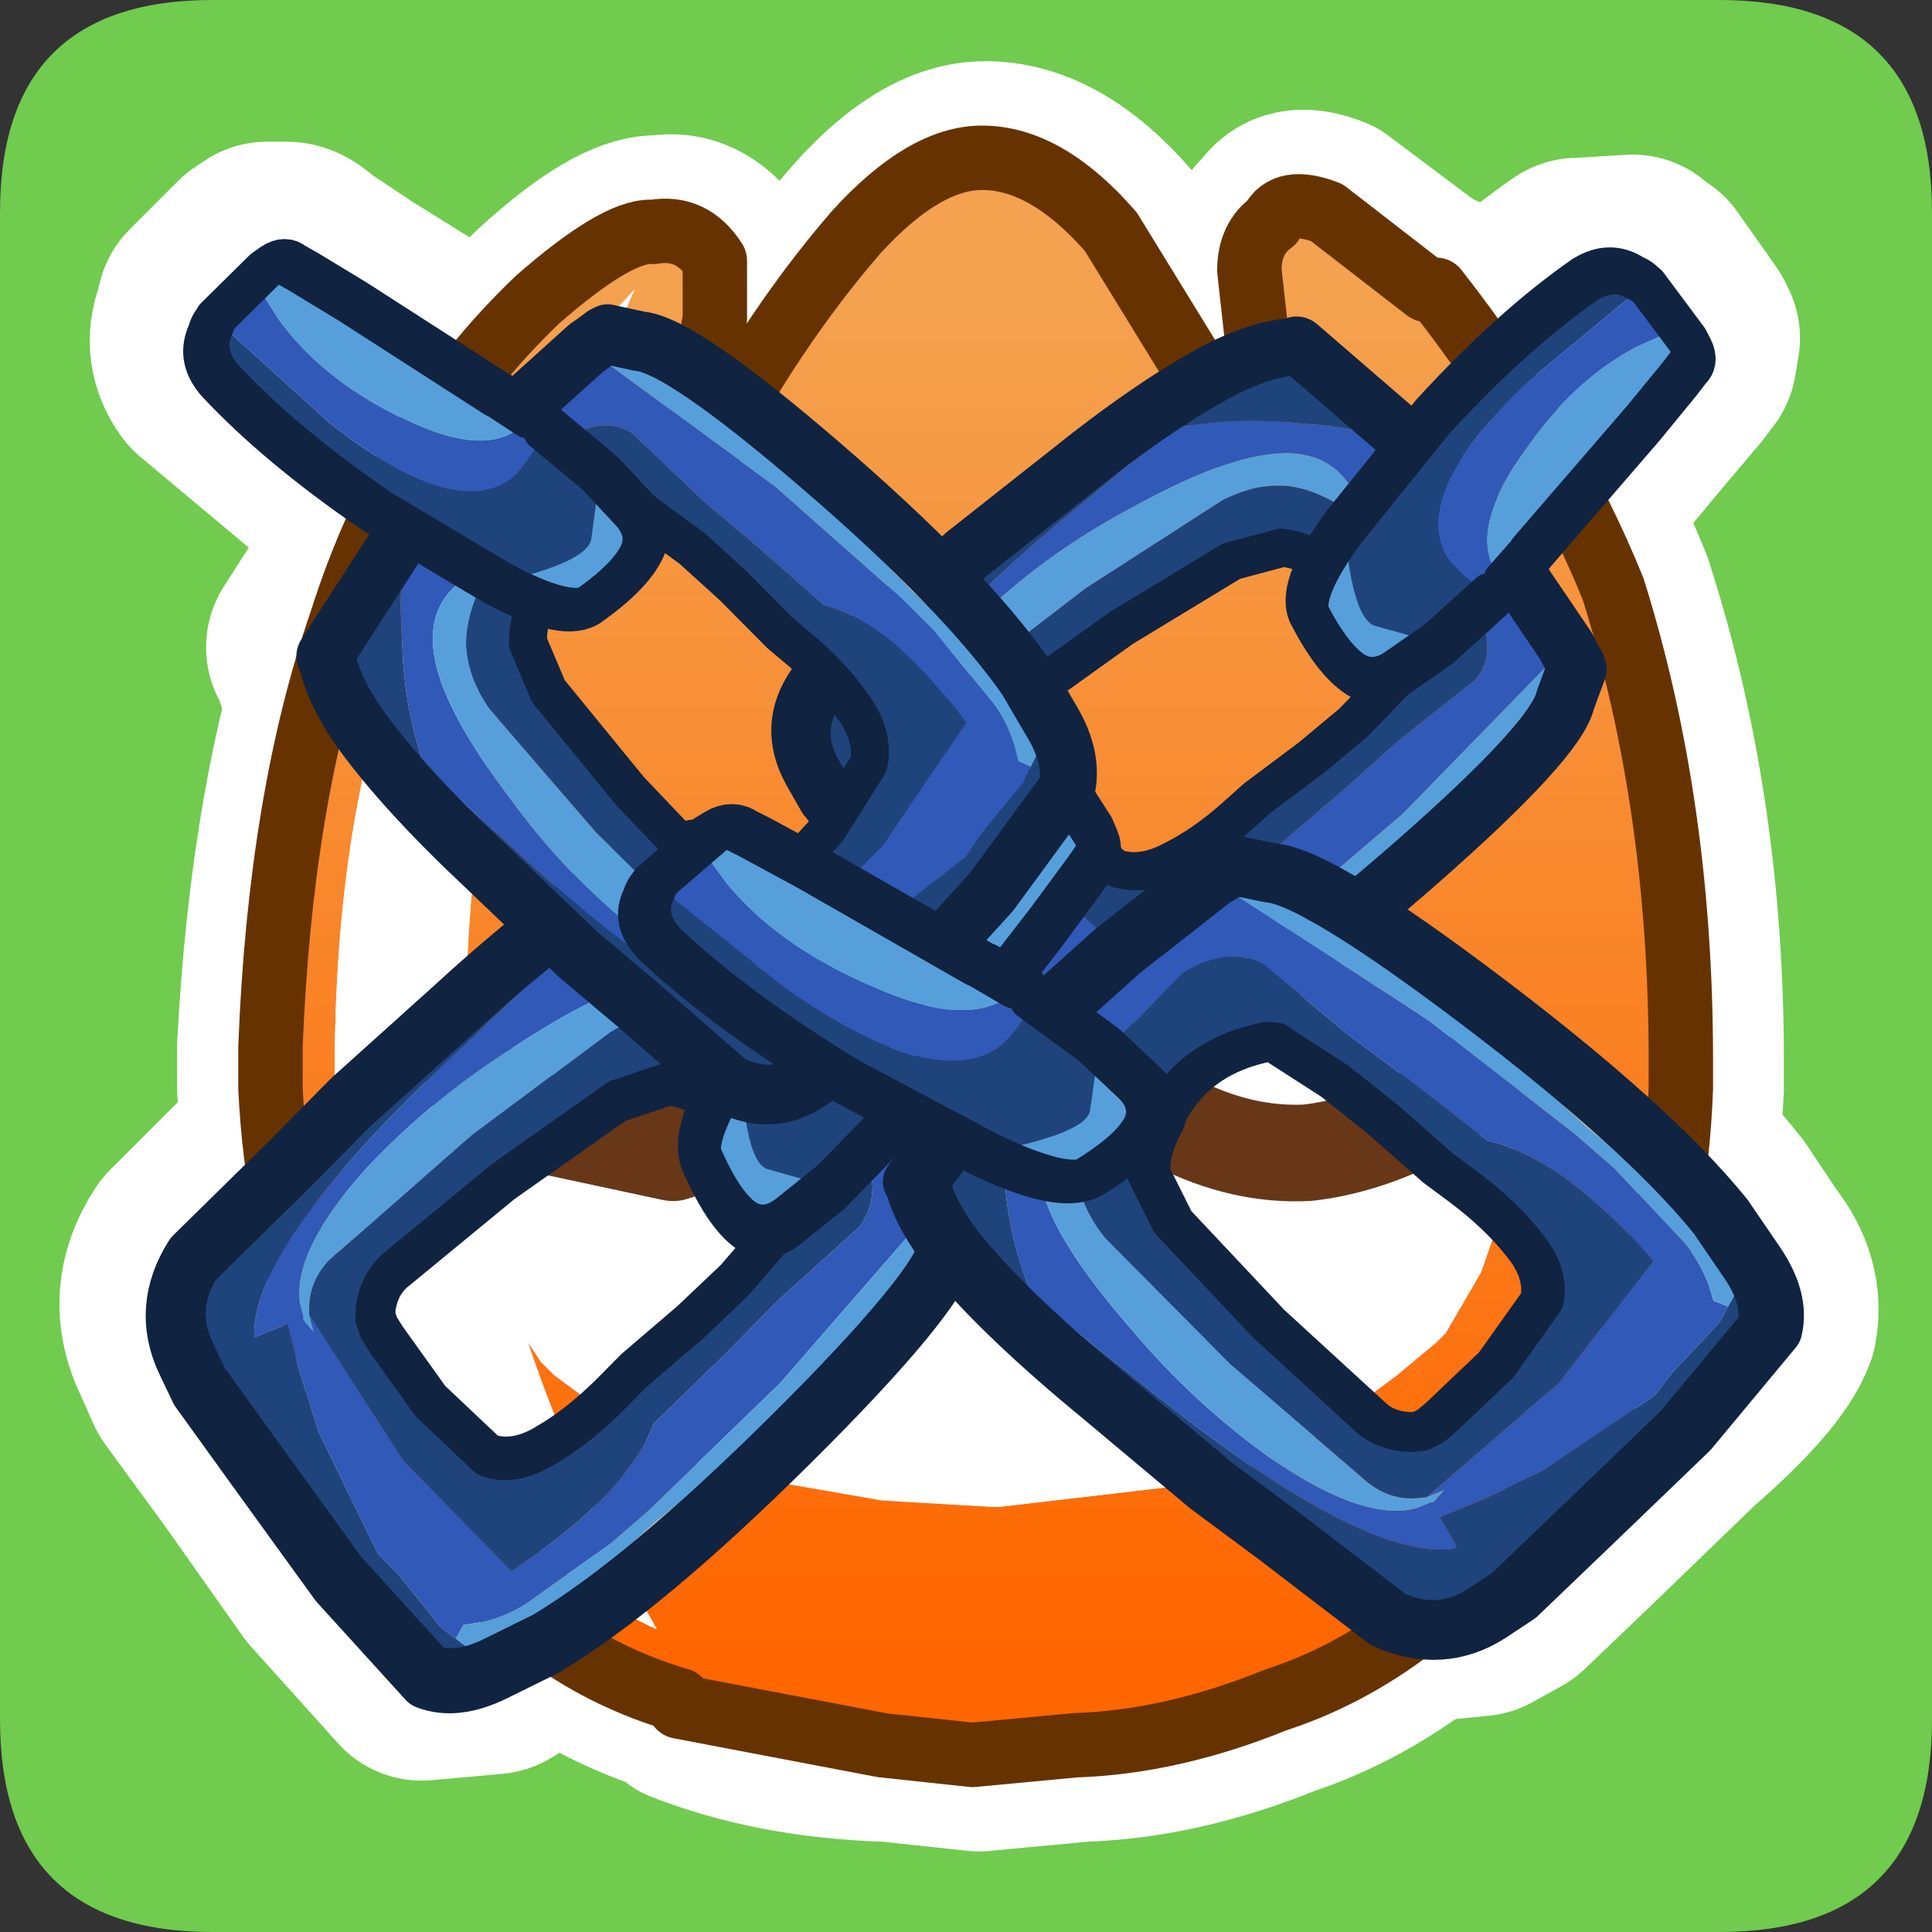 <?xml version="1.0" encoding="UTF-8" standalone="no"?>
<svg xmlns:ffdec="https://www.free-decompiler.com/flash" xmlns:xlink="http://www.w3.org/1999/xlink" ffdec:objectType="frame" height="30.0px" width="30.0px" xmlns="http://www.w3.org/2000/svg">
  <rect width="100%" height="100%" fill="#333333" stroke="none"/>
  <g transform="matrix(1.0, 0.0, 0.0, 1.0, 0.0, 0.0)">
    <use ffdec:characterId="1" height="30.0" transform="matrix(1.0, 0.0, 0.0, 1.0, 0.0, 0.0)" width="30.0" xlink:href="#shape0"/>
    <use ffdec:characterId="3" height="19.6" transform="matrix(-0.428, -0.441, -0.441, 0.395, 26.009, 10.417)" width="14.95" xlink:href="#sprite0"/>
    <use ffdec:characterId="5" height="18.25" transform="matrix(-0.228, -0.444, -0.38, 0.198, 27.805, 7.685)" width="9.65" xlink:href="#sprite1"/>
    <use ffdec:characterId="3" height="19.6" transform="matrix(-0.415, -0.487, -0.461, 0.467, 16.475, 18.783)" width="14.95" xlink:href="#sprite0"/>
    <use ffdec:characterId="5" height="18.25" transform="matrix(-0.213, -0.498, -0.391, 0.24, 18.503, 15.593)" width="9.65" xlink:href="#sprite1"/>
    <use ffdec:characterId="3" height="19.6" transform="matrix(-0.378, 0.485, 0.453, 0.382, 9.249, 3.676)" width="14.95" xlink:href="#sprite0"/>
    <use ffdec:characterId="5" height="18.25" transform="matrix(-0.408, 0.287, 0.249, 0.348, 6.269, 2.273)" width="9.65" xlink:href="#sprite1"/>
    <use ffdec:characterId="3" height="19.6" transform="matrix(-0.425, 0.479, 0.527, 0.391, 18.924, 11.916)" width="14.95" xlink:href="#sprite0"/>
    <use ffdec:characterId="5" height="18.25" transform="matrix(-0.464, 0.281, 0.292, 0.354, 13.478, 11.074)" width="9.65" xlink:href="#sprite1"/>
  </g>
  <defs>
    <g id="shape0" transform="matrix(1.0, 0.0, 0.0, 1.0, 0.0, 0.0)">
      <path d="M0.0 0.0 L30.0 0.0 30.0 30.0 0.0 30.0 0.0 0.0" fill="#33cc66" fill-opacity="0.0" fill-rule="evenodd" stroke="none"/>
      <path d="M26.7 0.0 Q30.0 0.0 30.0 3.3 L30.0 26.7 Q30.0 30.0 26.7 30.0 L3.3 30.0 Q0.0 30.0 0.0 26.7 L0.0 3.3 Q0.0 0.0 3.3 0.0 L26.7 0.0" fill="#70cb4e" fill-rule="evenodd" stroke="none"/>
      <path d="M25.55 4.3 L26.15 5.15 26.2 5.25 26.15 5.55 26.0 5.75 25.45 6.4 23.7 8.5 23.7 8.45 23.55 8.65 23.55 8.7 24.25 9.85 24.25 10.0 24.4 10.15 24.4 10.2 24.25 10.75 21.9 13.25 20.95 14.05 22.95 15.4 Q25.5 17.35 26.6 18.75 L27.1 19.5 Q27.5 20.0 27.4 20.55 27.2 21.1 26.05 22.1 L24.55 23.55 23.4 24.65 22.95 24.9 21.45 25.05 19.8 23.75 19.4 23.45 18.7 23.0 17.05 21.55 14.8 19.35 14.65 19.2 Q14.55 19.95 12.25 22.2 10.0 24.5 8.4 25.35 L7.65 25.8 6.55 25.9 5.2 24.4 4.0 22.7 3.05 21.4 2.85 20.95 Q2.45 20.15 2.95 19.4 L4.45 17.9 4.75 17.55 5.35 16.95 7.0 15.5 8.5 14.3 7.45 13.3 5.5 11.2 Q5.1 10.6 5.0 10.05 L4.95 10.05 6.2 8.1 5.75 7.8 3.3 5.75 Q3.05 5.4 3.2 5.0 L3.25 4.8 3.3 4.75 4.0 4.05 4.15 3.95 4.45 3.95 Q4.55 3.95 4.7 4.1 L5.45 4.6 7.7 6.0 7.9 6.15 8.0 6.2 8.05 6.2 9.0 5.3 9.1 5.2 9.3 5.1 9.3 5.05 9.85 5.15 Q10.5 5.2 12.7 7.1 L14.55 8.85 14.95 8.45 16.5 7.2 Q17.8 6.1 18.85 5.55 L20.05 5.2 20.05 5.15 21.9 6.7 22.2 6.3 Q23.4 4.95 24.5 4.2 L24.55 4.2 25.35 4.15 25.45 4.25 25.55 4.3 M14.55 8.85 L14.95 9.3 15.15 9.45 15.5 9.9 15.85 10.35 16.0 10.55 17.3 9.55 Q18.35 8.9 19.05 8.55 L19.85 8.35 20.45 8.6 20.8 8.05 20.95 7.85 21.0 7.75 21.1 7.6 21.85 6.75 21.9 6.7 M16.0 10.55 L16.25 11.05 16.5 12.0 16.9 12.75 16.95 12.9 16.95 13.15 17.2 13.3 17.25 13.35 18.1 13.2 19.1 12.5 19.4 12.25 20.25 11.6 20.9 11.05 21.5 10.45 21.6 10.4 20.95 10.35 20.25 9.4 Q20.15 9.1 20.45 8.6 M23.3 8.9 L23.55 8.7 M21.6 10.4 L21.6 10.35 21.65 10.35 21.65 10.3 22.25 9.85 22.9 9.35 23.05 9.15 M6.2 8.1 L6.25 8.15 7.2 8.7 7.3 8.75 7.5 8.85 7.65 8.9 8.25 9.25 9.1 9.3 9.9 8.45 Q10.05 8.05 9.8 7.75 L9.25 7.2 8.65 6.75 8.4 6.55 M8.25 9.25 L8.15 9.85 8.45 10.6 9.7 12.15 10.6 13.1 10.7 13.1 11.45 13.8 11.6 13.8 11.75 13.8 Q11.8 13.7 11.9 13.7 L11.95 13.65 Q11.8 13.4 11.95 13.1 L12.05 12.95 12.05 12.9 12.8 12.3 12.75 12.25 12.5 11.8 Q12.15 11.1 12.55 10.45 L12.75 10.35 12.35 9.95 12.0 9.7 11.3 8.9 10.7 8.4 10.0 7.85 9.9 7.75 9.8 7.75 M12.8 12.3 L12.95 12.2 13.1 12.1 13.3 12.1 13.4 11.7 13.4 11.6 13.15 10.85 12.75 10.35 M20.95 14.05 Q20.75 13.9 20.6 13.85 L20.35 13.7 19.65 13.4 19.55 13.4 19.05 13.25 19.0 13.3 18.75 13.45 18.7 13.5 Q18.05 13.9 17.6 14.4 L17.55 14.45 17.4 14.35 17.15 14.2 16.45 13.85 15.65 13.35 15.05 13.05 14.5 12.7 14.1 12.5 13.65 12.25 13.35 12.1 13.3 12.1 M16.5 12.0 L16.45 12.1 15.95 13.05 15.65 13.35 M11.95 13.65 L12.1 13.85 12.4 14.15 13.0 14.6 13.9 15.3 13.9 15.35 14.85 15.95 14.95 16.0 15.5 16.3 15.6 16.35 16.7 16.95 16.85 17.0 16.95 17.1 17.15 17.15 17.9 17.45 18.75 17.5 19.75 16.65 Q19.9 16.3 19.6 16.05 L18.95 15.4 18.35 14.95 18.0 14.7 M13.9 15.3 L13.0 16.3 12.9 16.4 12.6 16.6 11.45 16.85 11.25 16.75 11.15 16.65 10.95 16.95 Q10.7 17.55 10.8 17.8 11.1 18.6 11.5 18.85 11.75 19.1 12.1 18.85 L12.15 18.8 12.8 18.3 13.35 17.75 13.7 17.4 M14.85 15.95 L14.3 16.65 14.1 16.9 14.0 17.0 14.5 17.75 15.5 16.3 M14.65 19.2 L14.45 18.85 14.35 18.7 14.15 18.25 14.5 17.75 M10.6 13.1 L11.05 13.6 11.45 13.8 M11.15 16.65 L10.05 15.6 9.8 15.4 9.55 15.25 9.45 15.15 8.9 14.65 8.85 14.6 8.5 14.3 M12.1 18.85 L12.05 18.95 11.95 19.05 11.35 19.75 10.65 20.35 9.8 21.15 9.45 21.45 8.4 22.25 7.6 22.45 7.5 22.4 Q6.9 22.2 6.6 21.6 L5.95 20.7 5.8 20.45 5.75 20.3 5.75 20.15 6.1 19.55 7.75 18.2 9.5 16.95 10.35 16.7 Q10.65 16.75 10.95 16.95 M17.9 17.45 L17.75 18.05 18.1 18.85 19.6 20.45 21.2 21.85 Q21.45 22.15 21.8 22.1 L21.95 22.15 22.15 22.0 22.25 21.9 23.15 21.05 Q23.7 20.7 23.85 20.05 L23.85 20.0 Q23.9 19.6 23.55 19.2 L22.6 18.25 22.2 17.95 21.4 17.25 20.65 16.65 Q20.25 16.35 19.85 16.15 L19.75 16.05 19.6 16.05 M16.45 13.85 L16.8 13.45 16.9 13.2 16.95 13.15" fill="none" stroke="#ffffff" stroke-linecap="round" stroke-linejoin="round" stroke-width="3.5"/>
      <path d="M10.65 26.4 Q8.45 25.75 7.15 23.9 4.5 21.15 4.25 16.9 L4.25 16.85 4.25 16.25 Q4.45 12.4 5.4 9.65 6.35 6.65 8.45 4.65 9.6 3.6 10.2 3.6 L10.25 3.6 Q10.8 3.5 11.2 4.05 L11.2 4.95 11.0 6.05 11.0 6.1 11.05 7.1 Q12.1 5.1 13.4 3.6 14.4 2.45 15.3 2.45 16.35 2.45 17.35 3.6 L19.5 7.1 19.5 6.9 19.65 6.0 19.5 4.2 Q19.5 3.7 19.8 3.45 20.05 3.05 20.65 3.3 L22.25 4.5 22.35 4.5 Q24.15 6.8 25.1 9.15 26.2 12.55 26.2 16.45 L26.2 16.85 26.2 16.9 Q26.0 21.15 23.45 23.9 21.85 25.75 19.9 26.4 18.3 27.05 16.8 27.1 L15.2 27.25 13.8 27.1 Q12.05 27.05 10.65 26.5 L10.65 26.4 M9.9 4.5 L9.15 5.3 Q7.25 7.1 6.35 9.95 5.35 12.6 5.3 16.25 L5.3 16.85 Q5.4 20.8 7.9 23.4 8.85 24.65 10.3 25.3 9.05 23.2 8.25 20.85 L8.5 21.15 8.65 21.4 10.0 22.35 11.2 22.85 13.8 23.3 15.5 23.4 15.6 23.4 18.6 23.05 18.65 23.05 20.1 22.55 20.45 22.35 21.8 21.4 22.35 20.85 22.55 20.7 23.1 19.75 23.55 18.45 Q23.95 16.85 22.35 15.8 L20.45 15.5 20.15 15.55 20.1 15.55 16.9 16.15 15.2 16.25 13.8 16.15 13.75 16.15 10.4 15.55 10.15 15.5 Q9.1 15.25 8.25 15.8 L7.3 16.6 Q7.15 10.95 9.9 4.5" fill="url(#gradient0)" fill-rule="evenodd" stroke="none"/>
      <path d="M9.9 4.5 Q7.15 10.95 7.3 16.6 L8.25 15.8 Q9.1 15.25 10.15 15.5 L10.4 15.55 13.75 16.15 13.8 16.15 15.2 16.25 16.9 16.15 20.1 15.55 20.15 15.55 20.45 15.5 22.35 15.8 Q23.95 16.85 23.55 18.45 L23.1 19.75 22.55 20.7 22.35 20.85 21.8 21.4 20.45 22.35 20.1 22.55 18.65 23.05 18.6 23.05 15.6 23.4 15.5 23.4 13.8 23.3 11.2 22.85 10.0 22.35 8.65 21.4 8.5 21.15 8.25 20.85 Q9.05 23.2 10.3 25.3 8.85 24.65 7.9 23.4 5.4 20.8 5.3 16.85 L5.3 16.25 Q5.35 12.6 6.35 9.95 7.25 7.1 9.15 5.3 L9.9 4.5" fill="#ffffff" fill-rule="evenodd" stroke="none"/>
      <path d="M10.65 26.5 Q12.05 27.05 13.8 27.1 L15.2 27.25 16.8 27.1 Q18.3 27.05 19.9 26.4 21.85 25.75 23.45 23.9 26.0 21.15 26.2 16.9 L26.2 16.85 26.2 16.45 Q26.2 12.55 25.1 9.15 24.15 6.8 22.35 4.5 L22.25 4.5 20.65 3.3 Q20.05 3.05 19.8 3.45 19.5 3.7 19.5 4.2 L19.65 6.0 19.5 6.9 19.5 7.1 17.35 3.6 Q16.35 2.45 15.3 2.45 14.4 2.45 13.4 3.6 12.1 5.1 11.05 7.1 L11.0 6.1 11.0 6.05 11.2 4.95 11.2 4.05 Q10.8 3.5 10.25 3.6 L10.2 3.6 Q9.6 3.6 8.45 4.65 6.35 6.65 5.4 9.65 4.45 12.4 4.25 16.25 L4.25 16.85 4.25 16.9 Q4.5 21.15 7.15 23.9 8.45 25.75 10.65 26.4" fill="none" stroke="#ffffff" stroke-linecap="round" stroke-linejoin="round" stroke-width="3.0"/>
      <path d="M9.6 19.65 L9.7 19.65 10.35 19.75 Q10.9 20.0 10.9 20.75 L10.65 21.45 Q10.35 21.9 9.7 21.9 8.9 21.9 8.65 21.3 L8.55 20.75 Q8.55 19.65 9.6 19.65 M10.55 20.65 Q10.55 19.85 9.7 19.85 8.85 19.85 8.85 20.65 8.85 21.45 9.7 21.45 10.55 21.45 10.55 20.65 M20.2 19.9 Q19.75 20.0 19.75 20.65 19.75 21.45 20.6 21.45 L21.15 21.2 21.45 20.7 21.45 20.65 21.5 21.05 21.2 21.75 Q20.95 22.1 20.3 22.1 19.65 22.1 19.3 21.55 L19.15 21.05 Q19.15 19.9 20.2 19.9" fill="#ff9999" fill-rule="evenodd" stroke="none"/>
      <path d="M10.55 20.65 Q10.55 21.45 9.7 21.45 8.85 21.45 8.85 20.65 8.85 19.85 9.7 19.85 10.55 19.85 10.55 20.65 M21.45 20.65 L21.45 20.7 21.15 21.2 20.6 21.45 Q19.75 21.45 19.75 20.65 19.75 20.0 20.2 19.9 L20.6 19.85 Q21.4 19.85 21.45 20.65" fill="#ffffcc" fill-rule="evenodd" stroke="none"/>
      <path d="M10.35 19.75 Q11.9 20.0 11.9 21.05 L11.55 21.8 9.9 22.1 9.55 22.1 Q8.1 22.1 7.55 21.55 L7.35 20.85 Q7.35 19.7 8.7 19.55 L9.6 19.65 Q8.55 19.65 8.55 20.75 L8.65 21.3 Q8.9 21.9 9.7 21.9 10.35 21.9 10.65 21.45 L10.9 20.75 Q10.9 20.0 10.35 19.75 M21.55 19.75 Q22.85 19.95 22.85 21.0 22.85 21.65 22.4 21.95 L19.35 22.35 Q18.5 22.35 18.15 21.95 L18.0 21.75 17.9 21.1 Q17.9 19.8 20.35 19.7 L21.55 19.75 M20.2 19.9 Q19.15 19.9 19.15 21.05 L19.3 21.55 Q19.65 22.1 20.3 22.1 20.95 22.1 21.2 21.75 L21.5 21.05 21.45 20.65 Q21.4 19.85 20.6 19.85 L20.2 19.9" fill="#ff6699" fill-rule="evenodd" stroke="none"/>
      <path d="M10.45 19.05 L10.45 17.9 8.35 17.45 7.55 18.6 M7.35 16.75 L8.35 17.45 M10.45 17.9 L12.25 17.3 13.05 16.75 M12.25 17.3 L13.15 18.2 M20.3 19.05 L20.3 17.9 Q19.3 17.95 18.3 17.45 L17.45 18.6 M17.25 16.75 L18.3 17.45 M20.3 17.9 Q21.2 17.8 22.15 17.3 L22.9 16.75 M23.0 18.2 L22.15 17.3" fill="none" stroke="#673718" stroke-linecap="round" stroke-linejoin="round" stroke-width="1.5"/>
      <path d="M10.55 26.4 Q8.35 25.75 7.05 23.9 4.4 21.15 4.2 16.9 L4.2 16.85 4.2 16.25 Q4.35 12.4 5.3 9.65 6.25 6.65 8.35 4.65 9.55 3.6 10.1 3.6 L10.15 3.6 Q10.75 3.5 11.1 4.05 L11.1 4.95 10.9 6.05 10.9 6.1 10.95 7.1 Q12.0 5.1 13.3 3.6 14.35 2.45 15.25 2.45 16.25 2.45 17.25 3.6 L19.4 7.1 19.4 6.9 19.6 6.0 19.4 4.2 Q19.4 3.7 19.75 3.45 19.95 3.05 20.6 3.3 L22.15 4.5 22.3 4.5 Q24.1 6.8 25.05 9.15 26.1 12.5 26.1 16.45 L26.1 16.85 26.1 16.9 Q25.95 21.15 23.35 23.9 21.8 25.75 19.8 26.4 18.2 27.05 16.7 27.1 L15.1 27.25 13.7 27.1 10.55 26.5 10.55 26.4 M9.85 4.5 L9.1 5.3 Q7.2 7.1 6.25 9.95 5.25 12.6 5.2 16.25 L5.2 16.85 Q5.3 20.8 7.8 23.4 8.75 24.65 10.2 25.3 9.0 23.2 8.2 20.85 L8.4 21.15 8.6 21.35 9.95 22.35 11.1 22.85 13.7 23.3 15.4 23.4 15.5 23.4 18.5 23.05 18.55 23.05 20.05 22.55 20.35 22.35 21.7 21.35 22.3 20.85 22.45 20.7 23.0 19.75 23.45 18.45 Q23.85 16.85 22.3 15.8 L20.35 15.5 20.1 15.55 20.05 15.55 16.8 16.15 15.1 16.25 13.7 16.15 13.65 16.15 10.35 15.55 10.05 15.5 Q9.05 15.25 8.2 15.8 7.55 16.2 7.25 16.6 7.05 10.95 9.85 4.5" fill="url(#gradient1)" fill-rule="evenodd" stroke="none"/>
      <path d="M9.85 4.5 Q7.05 10.95 7.25 16.6 7.55 16.2 8.2 15.8 9.05 15.25 10.05 15.5 L10.35 15.55 13.65 16.15 13.7 16.15 15.1 16.25 16.8 16.15 20.05 15.55 20.1 15.55 20.35 15.5 22.3 15.8 Q23.85 16.85 23.45 18.45 L23.0 19.75 22.45 20.7 22.3 20.85 21.7 21.35 20.35 22.35 20.05 22.55 18.55 23.05 18.5 23.05 15.5 23.4 15.4 23.4 13.7 23.3 11.1 22.85 9.95 22.35 8.6 21.35 8.4 21.15 8.2 20.85 Q9.0 23.2 10.2 25.3 8.75 24.65 7.8 23.4 5.3 20.8 5.2 16.85 L5.2 16.25 Q5.25 12.6 6.25 9.95 7.2 7.1 9.1 5.3 L9.85 4.5" fill="#ffffff" fill-rule="evenodd" stroke="none"/>
      <path d="M10.55 26.5 L13.7 27.1 15.1 27.25 16.7 27.1 Q18.2 27.05 19.8 26.4 21.8 25.75 23.35 23.9 25.95 21.15 26.1 16.9 L26.1 16.85 26.1 16.45 Q26.1 12.5 25.05 9.15 24.1 6.8 22.3 4.5 L22.15 4.5 20.6 3.3 Q19.95 3.05 19.75 3.45 19.4 3.7 19.4 4.2 L19.6 6.0 19.4 6.9 19.4 7.1 17.25 3.6 Q16.25 2.45 15.25 2.45 14.35 2.45 13.3 3.6 12.0 5.1 10.95 7.1 L10.9 6.1 10.9 6.05 11.1 4.95 11.1 4.05 Q10.75 3.5 10.15 3.6 L10.1 3.6 Q9.55 3.6 8.35 4.65 6.25 6.65 5.3 9.65 4.35 12.4 4.2 16.25 L4.2 16.85 4.2 16.9 Q4.4 21.15 7.05 23.9 8.35 25.75 10.55 26.4" fill="none" stroke="#663300" stroke-linecap="round" stroke-linejoin="round" stroke-width="1.0"/>
      <path d="M7.35 16.75 L8.35 17.45 10.45 17.9 12.25 17.3 13.05 16.75 M22.9 16.75 L22.15 17.3 Q21.2 17.8 20.3 17.9 19.3 17.95 18.3 17.45 L17.25 16.75" fill="none" stroke="#673718" stroke-linecap="round" stroke-linejoin="round" stroke-width="1.5"/>
    </g>
    <linearGradient gradientTransform="matrix(0.0, 0.013, -0.013, 0.0, 15.2, 15.05)" gradientUnits="userSpaceOnUse" id="gradient0" spreadMethod="pad" x1="-819.2" x2="819.2">
      <stop offset="0.0" stop-color="#f4a24f"/>
      <stop offset="1.0" stop-color="#ff6600"/>
    </linearGradient>
    <linearGradient gradientTransform="matrix(0.0, 0.013, -0.013, 0.0, 15.1, 15.05)" gradientUnits="userSpaceOnUse" id="gradient1" spreadMethod="pad" x1="-819.2" x2="819.2">
      <stop offset="0.0" stop-color="#f4a24f"/>
      <stop offset="1.0" stop-color="#ff6600"/>
    </linearGradient>
    <g id="sprite0" transform="matrix(1.0, 0.0, 0.0, 1.0, 0.2, -4.25)">
      <use ffdec:characterId="2" height="19.6" transform="matrix(1.0, 0.0, 0.0, 1.0, -0.2, 4.25)" width="14.95" xlink:href="#shape1"/>
    </g>
    <g id="shape1" transform="matrix(1.0, 0.0, 0.0, 1.0, 0.2, -4.25)">
      <path d="M8.05 7.4 L8.1 7.45 8.05 7.45 8.05 7.4" fill="#67787e" fill-rule="evenodd" stroke="none"/>
      <path d="M1.3 20.25 Q0.6 17.55 0.55 12.65 0.5 7.75 1.1 6.85 L1.5 6.05 1.6 6.0 1.95 5.9 2.1 5.85 Q1.1 8.2 1.2 13.9 L1.5 16.45 1.55 17.65 Q1.75 19.45 1.3 20.25" fill="#adbdc0" fill-rule="evenodd" stroke="none"/>
      <path d="M7.95 5.0 Q9.1 5.15 10.8 6.8 12.05 7.9 12.85 9.3 L12.95 12.25 Q13.3 19.4 11.6 20.8 L11.25 20.0 10.25 20.5 8.85 21.1 5.75 21.9 5.05 21.85 3.4 21.9 2.95 21.8 3.05 21.45 2.8 21.1 Q2.4 20.45 2.3 19.8 L1.9 17.6 1.8 16.35 1.7 12.0 2.1 5.85 4.85 5.35 7.5 5.05 7.95 5.0 M11.05 19.45 L10.95 19.5 10.65 19.65 11.05 19.65 11.1 19.6 11.4 19.45 Q12.45 18.75 12.55 16.1 12.6 13.85 12.05 11.55 11.55 9.3 10.9 8.2 9.95 6.6 8.55 7.05 L8.55 7.1 Q8.1 6.85 7.4 6.7 L4.35 6.85 Q3.15 7.2 3.0 8.15 L3.15 10.75 3.15 12.6 3.2 14.9 Q2.85 15.65 2.8 16.8 2.8 18.3 3.15 19.75 L6.9 20.0 11.05 19.45" fill="#3159b7" fill-rule="evenodd" stroke="none"/>
      <path d="M2.95 21.8 L1.75 21.55 1.3 20.25 Q1.75 19.45 1.55 17.65 L1.5 16.45 1.2 13.9 Q1.1 8.2 2.1 5.85 L1.7 12.0 1.8 16.35 1.9 17.6 2.3 19.8 Q2.4 20.45 2.8 21.1 L3.05 21.45 2.95 21.8 M8.55 7.1 L8.55 7.05 Q9.95 6.6 10.9 8.2 11.55 9.3 12.05 11.55 12.6 13.85 12.55 16.1 12.45 18.75 11.4 19.45 L11.1 19.6 11.05 19.65 10.65 19.65 10.95 19.5 11.05 19.45 11.25 19.25 Q11.7 18.75 11.6 17.95 L11.3 13.85 10.65 9.65 Q10.4 8.7 9.8 8.15 9.15 7.6 8.1 7.45 L8.05 7.4 8.55 7.1" fill="#579fdb" fill-rule="evenodd" stroke="none"/>
      <path d="M7.95 5.0 L12.3 5.4 12.3 5.45 Q12.85 6.15 13.15 7.35 13.6 9.2 13.75 12.15 L13.95 15.45 13.95 16.7 13.95 17.45 14.0 20.7 Q13.7 22.0 12.45 22.35 L11.7 22.55 9.2 22.75 6.0 23.0 2.8 22.9 Q2.1 22.55 1.75 21.55 L2.95 21.8 3.4 21.9 5.05 21.85 5.75 21.9 8.85 21.1 10.25 20.5 11.25 20.0 11.6 20.8 Q13.3 19.4 12.95 12.25 L12.85 9.3 Q12.05 7.9 10.8 6.8 9.1 5.15 7.95 5.0 M11.05 19.45 L6.9 20.0 3.15 19.75 Q2.8 18.3 2.8 16.8 2.85 15.65 3.2 14.9 L3.15 12.6 3.15 10.75 3.0 8.15 Q3.15 7.2 4.35 6.85 L7.4 6.7 Q8.1 6.85 8.55 7.1 L8.05 7.4 8.05 7.45 8.1 7.45 Q9.15 7.6 9.8 8.15 10.4 8.7 10.65 9.65 L11.3 13.85 11.6 17.95 Q11.7 18.75 11.25 19.25 L11.05 19.45 M4.35 9.6 L4.35 9.8 4.25 11.25 4.3 12.7 4.45 14.45 4.45 15.15 Q4.45 16.3 4.7 17.2 4.9 18.0 5.45 18.35 L5.55 18.4 7.45 18.6 9.25 18.45 9.6 18.4 9.85 18.3 10.0 18.15 Q10.35 17.7 10.3 17.2 L9.95 13.9 9.35 10.6 8.75 9.4 Q8.3 9.0 7.55 8.85 L7.3 8.75 Q5.75 8.4 4.45 9.45 L4.35 9.6" fill="#1f447c" fill-rule="evenodd" stroke="none"/>
      <path d="M1.75 21.55 Q2.1 22.55 2.8 22.9 L6.0 23.0 9.2 22.75 11.7 22.55 12.45 22.35 Q13.7 22.0 14.0 20.7 L13.95 17.45 13.95 16.7 13.95 15.45 13.75 12.15 Q13.6 9.2 13.15 7.35 12.85 6.15 12.3 5.45 L12.3 5.4 7.95 5.0 7.5 5.05 4.85 5.35 2.1 5.85 1.95 5.9 1.6 6.0 1.5 6.05 1.1 6.85 Q0.5 7.75 0.55 12.65 0.6 17.55 1.3 20.25 L1.75 21.55" fill="none" stroke="#102341" stroke-linecap="round" stroke-linejoin="round" stroke-width="1.5"/>
      <path d="M4.35 9.6 L4.45 9.45 Q5.75 8.4 7.3 8.75 L7.55 8.85 Q8.3 9.0 8.75 9.4 L9.35 10.6 9.95 13.9 10.3 17.2 Q10.35 17.7 10.0 18.15 L9.85 18.3 9.6 18.4 9.25 18.45 7.45 18.6 5.55 18.4 5.45 18.35 Q4.9 18.0 4.7 17.2 4.45 16.3 4.45 15.15 L4.45 14.45 4.3 12.7 4.25 11.25 4.35 9.8 4.35 9.6 Z" fill="none" stroke="#102341" stroke-linecap="round" stroke-linejoin="round" stroke-width="1.0"/>
    </g>
    <g id="sprite1" transform="matrix(1.0, 0.0, 0.0, 1.0, 0.75, 0.75)">
      <use ffdec:characterId="4" height="18.25" transform="matrix(1.0, 0.0, 0.0, 1.0, -0.75, -0.75)" width="9.65" xlink:href="#shape2"/>
    </g>
    <g id="shape2" transform="matrix(1.0, 0.0, 0.0, 1.0, 0.75, 0.75)">
      <path d="M7.15 0.45 Q7.3 0.5 7.45 0.65 8.2 1.15 8.15 2.25 L8.15 2.3 Q7.8 5.5 6.55 9.5 L4.8 14.15 Q2.1 15.45 1.6 14.8 L0.2 13.05 0.75 10.6 Q2.05 11.35 2.6 11.35 4.8 11.35 6.15 5.85 L7.15 0.45" fill="#1f447c" fill-rule="evenodd" stroke="none"/>
      <path d="M4.8 14.15 Q3.75 16.65 2.9 16.75 1.3 16.75 0.55 16.25 -0.1 15.8 0.0 14.85 L0.2 13.05 1.6 14.8 Q2.1 15.45 4.8 14.15 M0.9 9.95 L1.15 9.2 1.35 8.6 1.35 8.65 3.35 2.8 4.05 0.9 4.25 0.4 Q4.35 0.0 4.7 0.0 L5.0 0.0 5.5 0.7 5.55 1.75 Q5.55 4.35 4.3 7.1 3.0 10.05 1.5 10.05 L0.9 9.95" fill="#579fdb" fill-rule="evenodd" stroke="none"/>
      <path d="M0.75 10.6 L0.75 10.45 0.9 9.95 1.5 10.05 Q3.0 10.05 4.3 7.1 5.55 4.35 5.55 1.75 L5.5 0.7 5.0 0.0 7.05 0.4 7.15 0.45 6.15 5.85 Q4.8 11.35 2.6 11.35 2.05 11.35 0.75 10.6" fill="#3159b7" fill-rule="evenodd" stroke="none"/>
      <path d="M7.15 0.45 Q7.3 0.5 7.45 0.65 8.2 1.15 8.15 2.25 L8.15 2.3 Q7.8 5.5 6.55 9.5 L4.8 14.15 Q3.75 16.65 2.9 16.75 1.3 16.75 0.55 16.25 -0.1 15.8 0.0 14.85 L0.2 13.05 0.75 10.6 M0.9 9.95 L1.15 9.2 1.35 8.6 1.35 8.65 3.35 2.8 4.05 0.9 4.25 0.4 Q4.35 0.0 4.7 0.0 L5.0 0.0 7.05 0.4 7.15 0.45" fill="none" stroke="#102341" stroke-linecap="round" stroke-linejoin="round" stroke-width="1.5"/>
    </g>
  </defs>
</svg>
